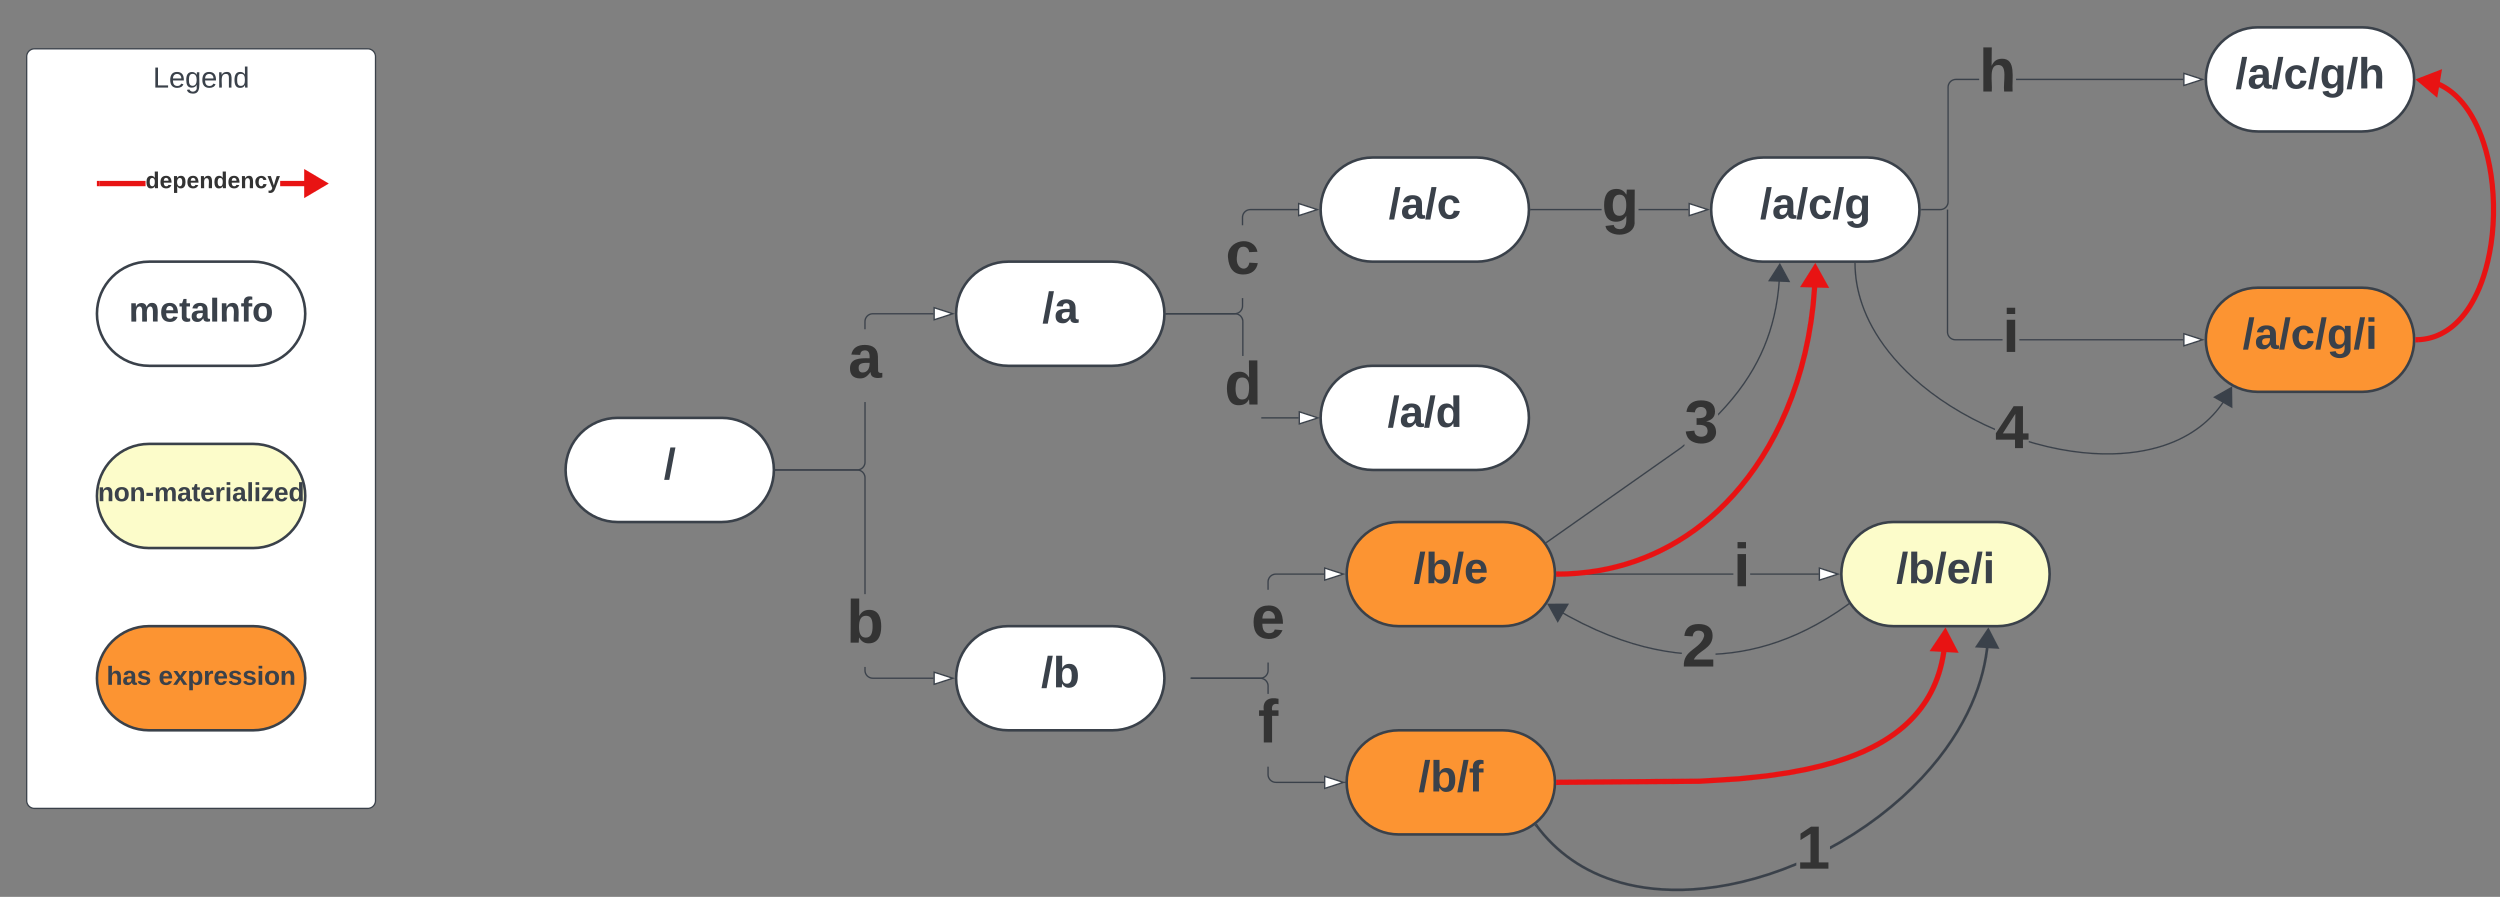 <svg xmlns="http://www.w3.org/2000/svg" xmlns:xlink="http://www.w3.org/1999/xlink" xmlns:lucid="lucid" width="1920.43" height="688.94"><rect width="100%" height="100%" fill="#808080" stroke="none"/><g transform="translate(697.55 -389)" lucid:page-tab-id="psbGqmE.dBSt"><path d="M-32.58 744.02l-.08 1-.23 1-.38.93-.54.87-.66.78-.78.66-.87.53-.94.38-1 .24-1 .08h-62.5v-1h62.47l.88-.07.84-.2.8-.33.73-.45.66-.56.57-.67.45-.73.33-.8.2-.84.07-.88v-46.13h1zM19.54 630.5h-46.6l-.88.07-.84.2-.8.33-.73.45-.66.56-.56.67-.46.73-.33.8-.2.84-.08.88v5.83h-1v-5.87l.08-1 .24-1 .4-.93.52-.87.67-.78.77-.66.87-.53.94-.38 1-.24 1-.08h46.64z" stroke="#3a414a" stroke-width=".05" fill="#3a414a"/><path d="M-101.56 750.5h-.55l.02-.5v-.5h.52z" fill="#3a414a"/><path d="M-101.54 750.52h-.6l.04-.5-.02-.54h.58zm-.53-1l.02.5-.03.46h.5v-.96z" stroke="#3a414a" stroke-width=".05" fill="#3a414a"/><path d="M34.3 630l-14.26 4.63v-9.26z" fill="#fff"/><path d="M35.92 630l-16.38 5.32v-10.64zm-15.38 3.95L32.7 630l-12.16-3.95z" stroke="#3a414a" stroke-width=".05" fill="#3a414a"/><use xlink:href="#a" transform="matrix(1,0,0,1,-46.039,641.846) translate(0 37.333)"/><path d="M257.42 624.02l-.07 1-.24 1-.38.93-.54.87-.66.78-.78.66-.87.53-.94.38-1 .24-1 .08h-52.5v-1h52.47l.88-.07.84-.2.8-.33.74-.45.65-.56.57-.67.45-.73.33-.8.2-.84.07-.88V618h1zm42.12-73.52h-36.6l-.88.07-.84.2-.8.33-.73.45-.66.56-.56.67-.46.73-.33.8-.2.84-.08.88V562h-1v-6.02l.08-1 .24-1 .4-.93.52-.87.67-.78.77-.66.87-.53.94-.38 1-.24 1-.08h36.64z" stroke="#3a414a" stroke-width=".05" fill="#3a414a"/><path d="M198.44 630.5h-.55l.03-.5-.02-.5h.54z" fill="#3a414a"/><path d="M198.46 630.52h-.6l.04-.5-.02-.54h.58zm-.53-1l.02.5-.03.46h.5v-.96z" stroke="#3a414a" stroke-width=".05" fill="#3a414a"/><path d="M314.3 550l-14.26 4.63v-9.26z" fill="#fff"/><path d="M315.92 550l-16.38 5.32v-10.64zm-15.38 3.95L312.7 550l-12.16-3.95z" stroke="#3a414a" stroke-width=".05" fill="#3a414a"/><use xlink:href="#b" transform="matrix(1,0,0,1,243.961,562) translate(0 37.333)"/><path d="M300.04 709.5v1h-28.67v-1zm-47.85-79.92l.98.24.94.4.88.52.77.66.66.78.54.87.4.94.23.98.07 1v26.46h-1v-26.42l-.07-.88-.2-.84-.33-.8-.45-.73-.56-.66-.65-.55-.73-.45-.8-.33-.84-.2-.88-.07h-52.73v-1h52.77z" stroke="#3a414a" stroke-width=".05" fill="#3a414a"/><path d="M198.44 630.5h-.55l.03-.5-.02-.5h.54z" fill="#3a414a"/><path d="M198.46 630.52h-.6l.04-.5-.02-.54h.58zm-.53-1l.02.5-.03.46h.5v-.96z" stroke="#3a414a" stroke-width=".05" fill="#3a414a"/><path d="M314.8 710l-14.26 4.63v-9.26z" fill="#fff"/><path d="M316.42 710l-16.38 5.32v-10.64zm-15.38 3.95L313.2 710l-12.16-3.95z" stroke="#3a414a" stroke-width=".05" fill="#3a414a"/><use xlink:href="#c" transform="matrix(1,0,0,1,242.979,662.44) translate(0 37.333)"/><path d="M-32.58 903.98l.07.88.2.84.32.8.46.73.55.66.66.55.73.45.8.33.83.2.88.07h46.6v1H-27.1l-1-.08-1-.24-.93-.4-.87-.52-.77-.66-.67-.78-.53-.87-.4-.94-.23-.98-.08-1v-2.66h1zm-5.48-154.4l1 .24.94.4.86.52.78.66.66.78.54.87.4.94.23.98.07 1v89.38h-1v-89.34l-.07-.88-.2-.84-.33-.8-.45-.73-.56-.66-.64-.55-.74-.45-.8-.33-.84-.2-.88-.07h-62.48v-1h62.52z" stroke="#3a414a" stroke-width=".05" fill="#3a414a"/><path d="M-101.56 750.5h-.55l.02-.5v-.5h.52z" fill="#3a414a"/><path d="M-101.54 750.52h-.6l.04-.5-.02-.54h.58zm-.53-1l.02.5-.03.46h.5v-.96z" stroke="#3a414a" stroke-width=".05" fill="#3a414a"/><path d="M34.3 910l-14.26 4.63v-9.26z" fill="#fff"/><path d="M35.92 910l-16.38 5.32v-10.64zm-15.38 3.95L32.7 910l-12.16-3.95z" stroke="#3a414a" stroke-width=".05" fill="#3a414a"/><use xlink:href="#d" transform="matrix(1,0,0,1,-47.271,845.357) translate(0 37.333)"/><path d="M277.05 904.02l-.08 1-.24 1-.4.93-.52.87-.65.78-.78.66-.87.53-.94.38-1 .24-1 .08h-52.9v-1h52.87l.88-.07.85-.2.8-.33.73-.45.66-.56.56-.67.45-.73.33-.8.2-.84.07-.88V898h1zm42.5-73.52h-36.98l-.88.07-.85.2-.8.33-.73.45-.66.56-.56.67-.45.73-.33.8-.2.84-.07.88V842h-1v-6.02l.08-1 .24-1 .38-.93.54-.87.65-.78.78-.66.87-.53.94-.38 1-.24 1-.08h37z" stroke="#3a414a" stroke-width=".05" fill="#3a414a"/><path d="M217.7 910.5h-.53v-1h.52z" stroke="#3a414a" stroke-width=".05" fill="#3a414a"/><path d="M334.3 830l-14.26 4.63v-9.26z" fill="#fff"/><path d="M335.92 830l-16.38 5.32v-10.64zm-15.38 3.95L332.7 830l-12.16-3.95z" stroke="#3a414a" stroke-width=".05" fill="#3a414a"/><use xlink:href="#e" transform="matrix(1,0,0,1,263.585,842) translate(0 37.333)"/><path d="M277.05 983.98l.07.88.2.84.33.8.45.73.56.66.66.55.73.45.8.33.84.2.87.07h36.97v1h-37l-1-.08-1-.24-.94-.4-.87-.52-.78-.66-.66-.78-.55-.87-.38-.94-.24-.98-.08-1V978h1zm-5.5-74.4l1 .24.95.4.87.52.78.66.66.78.54.87.4.94.23.98.08 1V922h-1v-5.98l-.07-.88-.2-.84-.33-.8-.45-.73-.56-.66-.66-.55-.74-.45-.8-.33-.83-.2-.87-.07h-52.86v-1h52.9z" stroke="#3a414a" stroke-width=".05" fill="#3a414a"/><path d="M217.7 910.5h-.53v-1h.52z" stroke="#3a414a" stroke-width=".05" fill="#3a414a"/><path d="M334.3 990l-14.26 4.63v-9.26z" fill="#fff"/><path d="M335.92 990l-16.38 5.32v-10.64zm-15.38 3.95L332.7 990l-12.16-3.95z" stroke="#3a414a" stroke-width=".05" fill="#3a414a"/><use xlink:href="#f" transform="matrix(1,0,0,1,268.835,922) translate(0 37.333)"/><path d="M532.73 550.5h-54.3v-1h54.3zm66.8 0h-38.4v-1h38.4z" stroke="#3a414a" stroke-width=".05" fill="#3a414a"/><path d="M478.44 550.5h-.55l.03-.5-.02-.5h.54z" fill="#3a414a"/><path d="M478.46 550.52h-.6l.04-.5-.02-.54h.58zm-.53-1l.02.5-.03.46h.5v-.96z" stroke="#3a414a" stroke-width=".05" fill="#3a414a"/><path d="M614.3 550l-14.26 4.63v-9.26z" fill="#fff"/><path d="M615.92 550l-16.38 5.32v-10.64zm-15.38 3.95L612.7 550l-12.16-3.95z" stroke="#3a414a" stroke-width=".05" fill="#3a414a"/><use xlink:href="#g" transform="matrix(1,0,0,1,532.729,522) translate(0 37.333)"/><path d="M822.73 450.5h-17.8l-.87.07-.83.2-.8.33-.74.45-.66.56-.56.67-.46.73-.32.8-.2.84-.08.88v88l-.07 1-.24 1-.38.93-.54.87-.66.78-.77.66-.87.53-.95.38-1 .24-1 .08h-14.5v-1h14.47l.88-.07.84-.2.8-.33.74-.45.65-.56.57-.67.45-.73.33-.8.2-.84.07-.88v-88l.08-1 .24-1 .4-.93.52-.87.67-.78.77-.66.87-.53.94-.38 1-.24 1-.08h17.83zm156.8 0h-128.4v-1h128.4z" stroke="#3a414a" stroke-width=".05" fill="#3a414a"/><path d="M778.44 550.5h-.55l.02-.5v-.5h.52z" fill="#3a414a"/><path d="M778.46 550.52h-.6l.04-.5-.02-.54h.58zm-.53-1l.02.5-.03.46h.5v-.96z" stroke="#3a414a" stroke-width=".05" fill="#3a414a"/><path d="M994.3 450l-14.26 4.63v-9.26z" fill="#fff"/><path d="M995.92 450l-16.38 5.32v-10.64zm-15.38 3.95L992.7 450l-12.16-3.95z" stroke="#3a414a" stroke-width=".05" fill="#3a414a"/><use xlink:href="#h" transform="matrix(1,0,0,1,822.729,422) translate(0 37.333)"/><path d="M798.96 643.98l.06.88.2.84.34.8.45.73.57.66.65.55.74.45.8.33.84.2.88.07h36.23v1h-36.26l-1-.08-1-.24-.94-.4-.87-.52-.77-.66-.66-.78-.54-.87-.4-.94-.23-.98-.07-1V550.5h1zm180.58 5.52v1H853.67v-1zM798.96 550.5h-1v-.5h1z" stroke="#3a414a" stroke-width=".05" fill="#3a414a"/><path d="M994.3 650l-14.26 4.63v-9.26z" fill="#fff"/><path d="M995.92 650l-16.38 5.32v-10.64zm-15.38 3.95L992.7 650l-12.16-3.95z" stroke="#3a414a" stroke-width=".05" fill="#3a414a"/><use xlink:href="#i" transform="matrix(1,0,0,1,840.708,622) translate(0 37.333)"/><path d="M-143.08 710c22.1 0 40 17.9 40 40s-17.9 40-40 40h-80c-22.1 0-40-17.9-40-40s17.9-40 40-40z" stroke="#3a414a" stroke-width="2" fill="#fff"/><use xlink:href="#j" transform="matrix(1,0,0,1,-258.077,715) translate(70.37 41.979)"/><path d="M156.92 590c22.1 0 40 17.9 40 40s-17.9 40-40 40h-80c-22.1 0-40-17.9-40-40s17.9-40 40-40z" stroke="#3a414a" stroke-width="2" fill="#fff"/><use xlink:href="#k" transform="matrix(1,0,0,1,41.923,595) translate(61.111 41.979)"/><path d="M156.92 870c22.1 0 40 17.9 40 40s-17.9 40-40 40h-80c-22.1 0-40-17.9-40-40s17.9-40 40-40z" stroke="#3a414a" stroke-width="2" fill="#fff"/><use xlink:href="#l" transform="matrix(1,0,0,1,41.923,875) translate(60.231 41.979)"/><path d="M436.92 670c22.1 0 40 17.9 40 40s-17.9 40-40 40h-80c-22.1 0-40-17.9-40-40s17.9-40 40-40z" stroke="#3a414a" stroke-width="2" fill="#fff"/><use xlink:href="#m" transform="matrix(1,0,0,1,321.923,675) translate(46.343 41.979)"/><path d="M456.92 950c22.1 0 40 17.9 40 40s-17.9 40-40 40h-80c-22.1 0-40-17.9-40-40s17.9-40 40-40z" stroke="#3a414a" stroke-width="2" fill="#fc9432"/><use xlink:href="#n" transform="matrix(1,0,0,1,341.923,955) translate(50.093 41.979)"/><path d="M335.82 990h-.2.2" stroke="#3a414a" stroke-linejoin="round" fill="none"/><path d="M335.92 990l.02.5h-.53v-1h.55z" stroke="#3a414a" stroke-width=".05" fill="#3a414a"/><path d="M335.92 990l.02.5h-.13v-1h.15z" stroke="#3a414a" stroke-width=".05" fill="#3a414a"/><path d="M436.92 510c22.1 0 40 17.9 40 40s-17.9 40-40 40h-80c-22.1 0-40-17.9-40-40s17.9-40 40-40z" stroke="#3a414a" stroke-width="2" fill="#fff"/><use xlink:href="#o" transform="matrix(1,0,0,1,321.923,515) translate(47.222 41.979)"/><path d="M736.92 510c22.1 0 40 17.9 40 40s-17.9 40-40 40h-80c-22.1 0-40-17.9-40-40s17.9-40 40-40z" stroke="#3a414a" stroke-width="2" fill="#fff"/><use xlink:href="#p" transform="matrix(1,0,0,1,621.923,515) translate(32.454 41.979)"/><path d="M1116.92 410c22.1 0 40 17.9 40 40s-17.9 40-40 40h-80c-22.1 0-40-17.9-40-40s17.9-40 40-40z" stroke="#3a414a" stroke-width="2" fill="#fff"/><use xlink:href="#q" transform="matrix(1,0,0,1,1001.923,415) translate(17.685 41.979)"/><path d="M1116.92 610c22.1 0 40 17.9 40 40s-17.9 40-40 40h-80c-22.1 0-40-17.9-40-40s17.9-40 40-40z" stroke="#3a414a" stroke-width="2" fill="#fc9432"/><use xlink:href="#r" transform="matrix(1,0,0,1,1001.923,615) translate(23.194 41.979)"/><path d="M456.92 790c22.1 0 40 17.9 40 40s-17.9 40-40 40h-80c-22.1 0-40-17.9-40-40s17.9-40 40-40z" stroke="#3a414a" stroke-width="2" fill="#fc9432"/><use xlink:href="#s" transform="matrix(1,0,0,1,341.923,795) translate(46.343 41.979)"/><path d="M836.92 790c22.1 0 40 17.9 40 40s-17.9 40-40 40h-80c-22.1 0-40-17.9-40-40s17.9-40 40-40z" stroke="#3a414a" stroke-width="2" fill="#fcfcca"/><use xlink:href="#t" transform="matrix(1,0,0,1,721.923,795) translate(37.083 41.979)"/><path d="M633.93 830.5h-135.5v-1h135.5zm65.6 0H646.9v-1h52.64z" stroke="#3a414a" stroke-width=".05" fill="#3a414a"/><path d="M498.44 830.5h-.55l.03-.5-.02-.5h.54z" fill="#3a414a"/><path d="M498.46 830.52h-.6l.04-.5-.02-.54h.58zm-.53-1l.02.5-.03.46h.5v-.96z" stroke="#3a414a" stroke-width=".05" fill="#3a414a"/><path d="M714.3 830l-14.26 4.63v-9.26z" fill="#fff"/><path d="M715.92 830l-16.38 5.32v-10.64zm-15.38 3.95L712.7 830l-12.16-3.95z" stroke="#3a414a" stroke-width=".05" fill="#3a414a"/><use xlink:href="#i" transform="matrix(1,0,0,1,633.927,802) translate(0 37.333)"/><path d="M698.57 604.3l-.26 6.27-1.07 12.86-1.6 12.65-2.1 12.37L691 660.5l-3 11.68-3.4 11.26-3.76 10.83-4.1 10.37-4.4 9.9-4.68 9.4-4.9 8.92-5.1 8.44-5.3 7.97-5.46 7.5-5.6 7.06-5.7 6.63-5.84 6.2-5.93 5.82-6.02 5.43-6.13 5.08-6.2 4.7-6.3 4.4-6.4 4.04-6.47 3.75-6.58 3.44-6.68 3.15-6.8 2.86-6.9 2.58-7.06 2.3-7.2 2-7.35 1.72-7.52 1.44-7.72 1.14-7.93.83-8.17.53-6.4.13-.07-4 6.3-.13 8-.5 7.76-.82 7.56-1.1 7.36-1.4 7.2-1.7 7.02-1.96 6.9-2.24 6.75-2.5 6.64-2.8 6.52-3.08 6.43-3.36 6.33-3.66 6.25-3.96 6.16-4.28 6.07-4.62 6-4.96 5.9-5.3 5.8-5.7 5.73-6.1 5.6-6.5 5.5-6.93 5.35-7.37 5.2-7.83 5.02-8.3 4.83-8.77 4.6-9.25 4.32-9.74 4.05-10.22 3.7-10.67 3.36-11.1 2.96-11.5 2.5-11.9 2.08-12.2 1.57-12.5 1.07-12.7.26-6.16z" stroke="#e81313" stroke-width=".05" fill="#e81313"/><path d="M500.02 831.96l-2.22.04.13-2-.08-2 2.1-.04z" fill="#e81313"/><path d="M500.05 831.98l-2.28.05.13-2.02-.07-2.02 2.13-.05zm-2.17-3.95l.07 1.98-.12 1.98 2.17-.05-.1-3.95z" stroke="#e81313" stroke-width=".05" fill="#e81313"/><path d="M704.08 608.05l-15.26-.43 8-12.7z" fill="#e81313"/><path d="M707.53 610.15l-22.28-.63L696.92 591zm-15.15-4.43l8.25.23-3.93-7.1z" stroke="#e81313" stroke-width=".05" fill="#e81313"/><path d="M1159.93 649.96l1.9-.12 1.86-.2 1.8-.27 1.8-.34 1.75-.4 1.72-.5 1.7-.54 1.7-.64 1.66-.7 1.66-.78 1.64-.87 1.65-.94 1.65-1.05 1.66-1.15 1.68-1.26 1.67-1.4 1.7-1.52 1.7-1.68 1.73-1.83 1.74-2.02 1.76-2.23 1.78-2.45 1.8-2.7 1.8-3 1.82-3.3 1.82-3.66 1.8-4.02 1.76-4.46 1.7-4.92 1.63-5.4 1.5-5.87 1.35-6.38 1.16-6.84.92-7.24.64-7.57.32-7.8v-7.83l-.32-7.78-.64-7.58-.9-7.25-1.17-6.84-1.35-6.37-1.5-5.88-1.64-5.4-1.7-4.9-1.77-4.47-1.8-4.02-1.82-3.66-1.82-3.3-1.8-3-1.8-2.7-1.78-2.45-1.76-2.22-1.75-2.02-1.72-1.84-1.7-1.68-1.7-1.52-1.68-1.4-1.67-1.26-1.65-1.15-1.66-1.06-1.66-.95-1.66-.88-1.66-.78-1.67-.7-1.68-.63-1.5-.48" stroke="#e81313" stroke-width="4" stroke-linejoin="round" fill="none"/><path d="M1160.02 651.96l-2.22.04.13-2-.08-2 2.1-.04z" stroke="#e81313" stroke-width=".05" fill="#e81313"/><path d="M1161.8 450.65l14-5.4-2.54 15.07z" stroke="#e81313" stroke-width="4" fill="#e81313"/><path d="M798.27 884.37l-.06.73-.62 4.98-.8 4.68-.93 4.42-1.07 4.18-1.2 3.98-1.33 3.8-1.44 3.65-1.55 3.5-1.7 3.4-1.8 3.28-1.92 3.2-2.07 3.1-2.2 3.04-2.37 2.98-2.54 2.93-2.7 2.88-2.92 2.86-3.14 2.83-3.4 2.8-3.66 2.77-4 2.78-4.36 2.77-4.8 2.77-5.3 2.75-5.9 2.77-6.6 2.77-7.44 2.76-8.5 2.76-9.83 2.74-11.5 2.7-13.78 2.62-16.92 2.48-21.67 2.26-30.15 1.85-108.14.82-.03-4 108.04-.83 29.96-1.84 21.5-2.24 16.75-2.47 13.6-2.6 11.36-2.64 9.68-2.7 8.35-2.72 7.3-2.7 6.44-2.7 5.74-2.7 5.16-2.7 4.65-2.68 4.23-2.68 3.86-2.68 3.53-2.7 3.26-2.68 3-2.7 2.8-2.75 2.6-2.75 2.4-2.8 2.26-2.85 2.1-2.9 2-2.98 1.83-3.04 1.72-3.14 1.6-3.24 1.5-3.36 1.38-3.5 1.27-3.63 1.15-3.8 1.04-4.04.9-4.25.76-4.5.6-4.82.06-.64z" stroke="#e81313" stroke-width=".05" fill="#e81313"/><path d="M500 992h-2.2l.13-2-.08-2h2.1z" fill="#e81313"/><path d="M500.02 992l-2.25.03.13-2.02-.07-2.02 2.16-.02zm-2.14-3.98l.07 2-.12 1.96 2.14-.02-.03-3.95z" stroke="#e81313" stroke-width=".05" fill="#e81313"/><path d="M803.6 888.24l-15.25-.86 8.35-12.46z" fill="#e81313"/><path d="M807 890.44l-22.26-1.26L796.92 871zm-15.03-4.86l8.24.47-3.72-7.2z" stroke="#e81313" stroke-width=".05" fill="#e81313"/><path d="M-677.05 432.5a6 6 0 0 1 6-6h255.95a6 6 0 0 1 6 6V1004a6 6 0 0 1-6 6h-255.95a6 6 0 0 1-6-6z" stroke="#3a414a" fill="#fff"/><use xlink:href="#u" transform="matrix(1,0,0,1,-665.05,438.5) translate(84.963 17.778)"/><path d="M-503.08 590c22.1 0 40 17.9 40 40s-17.9 40-40 40h-80c-22.1 0-40-17.9-40-40s17.9-40 40-40z" stroke="#3a414a" stroke-width="2" fill="#fff"/><use xlink:href="#v" transform="matrix(1,0,0,1,-618.077,595) translate(19.593 41.021)"/><path d="M-585.78 532h-35.3v-4h35.3zm127.52 0h-24.06v-4h24.06z" stroke="#e81313" stroke-width=".05" fill="#e81313"/><path d="M-621.02 532h-2.06v-4h2.06z" stroke="#e81313" stroke-width=".05" fill="#e81313"/><path d="M-448.96 530l-12.9 7.64v-15.28z" fill="#e81313"/><path d="M-445.03 530l-18.84 11.14v-22.28zm-14.84 4.13l6.98-4.13-6.97-4.13z" stroke="#e81313" stroke-width=".05" fill="#e81313"/><use xlink:href="#w" transform="matrix(1,0,0,1,-585.782,519.333) translate(0 14.222)"/><path d="M-503.08 730c22.1 0 40 17.9 40 40s-17.9 40-40 40h-80c-22.1 0-40-17.9-40-40s17.9-40 40-40z" stroke="#3a414a" stroke-width="2" fill="#fcfcca"/><use xlink:href="#x" transform="matrix(1,0,0,1,-618.077,735) translate(-4.278 39)"/><path d="M-503.08 870c22.1 0 40 17.9 40 40s-17.9 40-40 40h-80c-22.1 0-40-17.9-40-40s17.9-40 40-40z" stroke="#3a414a" stroke-width="2" fill="#fc9432"/><use xlink:href="#y" transform="matrix(1,0,0,1,-618.077,875) translate(2.333 40.062)"/><use xlink:href="#z" transform="matrix(1,0,0,1,-618.077,875) translate(42.278 40.062)"/><path d="M485.95 1025.76l3.16 3.82 3.28 3.62 3.38 3.44 3.5 3.27 3.6 3.1 3.73 2.97 3.86 2.8 4.02 2.67 4.18 2.52 4.35 2.38 4.54 2.24 4.73 2.1 4.95 1.95 5.18 1.8 5.44 1.63 5.7 1.46 6 1.27 6.33 1.05 6.65.83 7.02.58 7.4.3h7.8l8.22-.37 8.63-.75 9.06-1.15 9.48-1.62 9.88-2.12 10.24-2.64 10.55-3.2 10.8-3.78 10.7-4.25v2.14l-10 3.98-10.87 3.8-10.63 3.22-10.32 2.67-9.96 2.14-9.57 1.63-9.14 1.17-8.72.75-8.3.35h-7.88l-7.48-.3-7.1-.58-6.74-.84-6.4-1.08-6.1-1.28-5.78-1.48-5.5-1.67-5.27-1.82-5.03-1.97-4.8-2.13-4.62-2.3-4.42-2.4-4.25-2.57-4.07-2.7-3.94-2.87-3.82-3-3.67-3.16-3.54-3.33-3.43-3.5-3.33-3.68-3.22-3.9-2.5-3.28 1.6-1.22zm344.58-145.72l-.13 2.16-.6 5.76-.85 5.83-1.12 5.9-1.4 6-1.7 6.1-2 6.22-2.36 6.34-2.7 6.47-3.1 6.6-3.52 6.74-3.96 6.88-4.46 7.03-4.96 7.15-5.5 7.27-6.1 7.37-6.67 7.43-7.3 7.48-7.9 7.45-8.55 7.4-9.12 7.24-9.67 7.04-10.14 6.76-10.53 6.4-7.98 4.4v-2.3l6.97-3.84 10.45-6.35 10.07-6.7 9.6-7 9.05-7.2 8.48-7.32 7.86-7.4 7.25-7.4 6.63-7.4 6.03-7.3 5.46-7.2 4.9-7.08 4.4-6.95 3.93-6.8 3.47-6.68 3.06-6.52 2.68-6.4 2.33-6.25 2-6.14 1.66-6.02 1.37-5.9 1.1-5.84.85-5.75.6-5.67.12-2.1z" stroke="#3a414a" stroke-width=".05" fill="#3a414a"/><path d="M483.5 1022.52l-1.6 1.22-.64-.84 1.6-1.18z" fill="#3a414a"/><path d="M483.52 1022.53l-1.63 1.24-.67-.87 1.65-1.22zm-2.22.38l.6.8 1.55-1.18-.58-.77z" stroke="#3a414a" stroke-width=".05" fill="#3a414a"/><path d="M836.63 886.3l-15.24-.9 8.35-12.44z" fill="#3a414a"/><path d="M838.33 887.4l-18.75-1.1 10.3-15.3zm-15.13-2.88l11.74.67-5.3-10.28z" stroke="#3a414a" stroke-width=".05" fill="#3a414a"/><use xlink:href="#A" transform="matrix(1,0,0,1,682.299,1018.938) translate(0 37.333)"/><path d="M722.73 853.45l-8.13 5.68-8.25 5.25-7.98 4.62-7.76 4.07-7.55 3.57-7.4 3.12-7.28 2.72-7.18 2.34-7.1 2-7.07 1.66-7.03 1.35-7.03 1.05-7.06.75-5.6.36v-1l5.53-.37 7-.75 7-1.04 7-1.34 7-1.65 7.07-1.98 7.13-2.33 7.24-2.7 7.37-3.1 7.52-3.57 7.72-4.05 7.95-4.6 8.2-5.23 8.13-5.67zm-215.44 8.3l11.07 5.78 10.42 4.9 9.84 4.12 9.35 3.47 8.92 2.9 8.56 2.37 8.25 1.9 7.97 1.52 7.74 1.14 4.92.5v1.02l-5.05-.53-7.77-1.14-8-1.5-8.3-1.94-8.6-2.4-8.97-2.9-9.4-3.48-9.88-4.15-10.45-4.9-11.12-5.8-10.2-5.9.5-.86z" stroke="#3a414a" stroke-width=".05" fill="#3a414a"/><path d="M723.16 853.16l-.44.3-.57-.82.4-.3z" fill="#3a414a"/><path d="M723.2 853.16l-.48.34-.6-.87.45-.3zm-1-.5l.53.76.4-.27-.57-.76z" stroke="#3a414a" stroke-width=".05" fill="#3a414a"/><path d="M499.06 866.38l-7.25-13.13 15-.03z" fill="#3a414a"/><path d="M499.05 867.4l-8.1-14.64 16.73-.04zm-6.4-13.65l6.42 11.62 6.86-11.65z" stroke="#3a414a" stroke-width=".05" fill="#3a414a"/><use xlink:href="#B" transform="matrix(1,0,0,1,594.365,863.657) translate(0 37.333)"/><path d="M596.35 731.5l-2.3 1.9-103.3 72.68-.58-.82 103.28-72.65 2.9-2.4zm73.7-133.6l-.23 5.48-.64 7.72-.9 7.25-1.15 6.87-1.4 6.55-1.6 6.28-1.8 6.06-2.05 5.9-2.27 5.74-2.5 5.66-2.77 5.6-3.06 5.58-3.4 5.6-3.74 5.67-4.2 5.78-4.73 5.98-5.38 6.26-5.95 6.34v-1.46l5.2-5.55 5.36-6.23 4.7-5.94 4.17-5.75 3.74-5.64 3.36-5.56 3.04-5.55 2.75-5.56 2.5-5.6 2.24-5.73 2.03-5.84 1.8-6.02 1.6-6.24 1.37-6.5 1.15-6.83.9-7.2.62-7.68.22-5.47z" stroke="#3a414a" stroke-width=".05" fill="#3a414a"/><path d="M490.76 806.08l-.42.3-.6-.82.44-.3z" fill="#3a414a"/><path d="M490.8 806.08l-.46.32-.63-.85.5-.33zm-1-.5l.55.75.37-.26-.55-.78z" stroke="#3a414a" stroke-width=".05" fill="#3a414a"/><path d="M676.78 605.18l-15.26-.6 8.14-12.6z" fill="#3a414a"/><path d="M677.63 605.72l-17-.67L669.7 591zm-15.22-1.6l13.52.53-6.3-11.7z" stroke="#3a414a" stroke-width=".05" fill="#3a414a"/><use xlink:href="#C" transform="matrix(1,0,0,1,596.349,691.84) translate(0 37.333)"/><path d="M1014.37 692.23l-1.38 2.4-1.88 2.93-1.96 2.82-2.05 2.7-2.14 2.6-2.26 2.52-2.37 2.4-2.5 2.35-2.6 2.25-2.74 2.18-2.9 2.1-3.04 2.02-3.2 1.94-3.4 1.87-3.6 1.8-3.82 1.7-4.04 1.6-4.3 1.5-4.6 1.37-4.88 1.25-5.22 1.1-5.57.96-5.95.75-6.36.53-6.78.28h-7.23l-7.66-.32-8.13-.7-8.54-1.07-8.95-1.5-9.28-2-9.55-2.44-4.56-1.37v-1.04l4.84 1.44 9.5 2.45 9.26 1.95 8.9 1.5 8.52 1.1 8.08.67 7.63.32h7.2l6.73-.28 6.32-.53 5.9-.75 5.54-.93 5.17-1.1 4.84-1.24 4.54-1.36 4.27-1.5 4-1.57 3.78-1.68 3.56-1.78 3.35-1.84 3.17-1.93 3-2 2.87-2.07 2.7-2.15 2.57-2.22 2.46-2.3 2.34-2.4 2.23-2.47 2.13-2.57 2.02-2.67 1.94-2.8 1.83-2.9 1.37-2.37zM728 594.9l.26 3.9.4 3.92.6 3.94.75 3.97.95 4.02 1.14 4.06 1.33 4.14 1.56 4.2 1.8 4.27 2.04 4.36 2.33 4.45 2.62 4.56 2.95 4.65 3.3 4.77 3.7 4.86 4.1 4.97 4.58 5.07 5.05 5.16 5.57 5.23 6.12 5.27 6.67 5.3 7.24 5.25 7.8 5.18 8.32 5.03 8.8 4.82 9.17 4.56 7.8 3.48v1.1l-8.22-3.67-9.23-4.6-8.82-4.84-8.36-5.06-7.83-5.2-7.26-5.28-6.7-5.32-6.16-5.3-5.6-5.26-5.08-5.2-4.6-5.1-4.14-5-3.72-4.9-3.33-4.78-2.96-4.68-2.65-4.58-2.36-4.5-2.07-4.38-1.8-4.32-1.58-4.23-1.37-4.17-1.14-4.1-.97-4.06-.76-4.02-.6-3.98-.4-3.96-.26-3.94-.06-3.43h1z" stroke="#3a414a" stroke-width=".05" fill="#3a414a"/><path d="M727.94 591.5l-1 .03V591h1z" fill="#3a414a"/><path d="M727.97 591.53l-1.05.02v-.57h1.04zm-1-.5v.47l.95-.02v-.46z" stroke="#3a414a" stroke-width=".05" fill="#3a414a"/><path d="M1016.77 701.7l-13.24-7.6 13.05-7.38z" fill="#3a414a"/><path d="M1017.3 702.58l-14.78-8.47 14.55-8.24zm-12.76-8.46l11.72 6.72-.17-13.27z" stroke="#3a414a" stroke-width=".05" fill="#3a414a"/><use xlink:href="#D" transform="matrix(1,0,0,1,834.982,695.925) translate(0 37.333)"/><defs><path fill="#333" d="M133-34C117-15 103 5 69 4 32 3 11-16 11-54c-1-60 55-63 116-61 1-26-3-47-28-47-18 1-26 9-28 27l-52-2c7-38 36-58 82-57s74 22 75 68l1 82c-1 14 12 18 25 15v27c-30 8-71 5-69-32zm-48 3c29 0 43-24 42-57-32 0-66-3-65 30 0 17 8 27 23 27" id="E"/><use transform="matrix(0.13,0,0,0.13,0,0)" xlink:href="#E" id="a"/><path fill="#333" d="M190-63c-7 42-38 67-86 67-59 0-84-38-90-98-12-110 154-137 174-36l-49 2c-2-19-15-32-35-32-30 0-35 28-38 64-6 74 65 87 74 30" id="F"/><use transform="matrix(0.13,0,0,0.13,0,0)" xlink:href="#F" id="b"/><path fill="#333" d="M88-194c31-1 46 15 58 34l-1-101h50l1 261h-48c-2-10 0-23-3-31C134-8 116 4 84 4 32 4 16-41 15-95c0-56 19-97 73-99zm17 164c33 0 40-30 41-66 1-37-9-64-41-64s-38 30-39 65c0 43 13 65 39 65" id="G"/><use transform="matrix(0.13,0,0,0.13,0,0)" xlink:href="#G" id="c"/><path fill="#333" d="M135-194c52 0 70 43 70 98 0 56-19 99-73 100-30 1-46-15-58-35L72 0H24l1-261h50v104c11-23 29-37 60-37zM114-30c31 0 40-27 40-66 0-37-7-63-39-63s-41 28-41 65c0 36 8 64 40 64" id="H"/><use transform="matrix(0.13,0,0,0.13,0,0)" xlink:href="#H" id="d"/><path fill="#333" d="M185-48c-13 30-37 53-82 52C43 2 14-33 14-96s30-98 90-98c62 0 83 45 84 108H66c0 31 8 55 39 56 18 0 30-7 34-22zm-45-69c5-46-57-63-70-21-2 6-4 13-4 21h74" id="I"/><use transform="matrix(0.13,0,0,0.13,0,0)" xlink:href="#I" id="e"/><path fill="#333" d="M121-226c-27-7-43 5-38 36h38v33H83V0H34v-157H6v-33h28c-9-59 32-81 87-68v32" id="J"/><use transform="matrix(0.13,0,0,0.13,0,0)" xlink:href="#J" id="f"/><path fill="#333" d="M195-6C206 82 75 100 31 46c-4-6-6-13-8-21l49-6c3 16 16 24 34 25 40 0 42-37 40-79-11 22-30 35-61 35-53 0-70-43-70-97 0-56 18-96 73-97 30 0 46 14 59 34l2-30h47zm-90-29c32 0 41-27 41-63 0-35-9-62-40-62-32 0-39 29-40 63 0 36 9 62 39 62" id="K"/><use transform="matrix(0.13,0,0,0.13,0,0)" xlink:href="#K" id="g"/><path fill="#333" d="M114-157C55-157 80-60 75 0H25v-261h50l-1 109c12-26 28-41 61-42 86-1 58 113 63 194h-50c-7-57 23-157-34-157" id="L"/><use transform="matrix(0.13,0,0,0.13,0,0)" xlink:href="#L" id="h"/><path fill="#333" d="M25-224v-37h50v37H25zM25 0v-190h50V0H25" id="M"/><use transform="matrix(0.13,0,0,0.13,0,0)" xlink:href="#M" id="i"/><path fill="#3a414a" d="M4 7l51-268h42L46 7H4" id="N"/><use transform="matrix(0.093,0,0,0.093,0,0)" xlink:href="#N" id="j"/><path fill="#3a414a" d="M133-34C117-15 103 5 69 4 32 3 11-16 11-54c-1-60 55-63 116-61 1-26-3-47-28-47-18 1-26 9-28 27l-52-2c7-38 36-58 82-57s74 22 75 68l1 82c-1 14 12 18 25 15v27c-30 8-71 5-69-32zm-48 3c29 0 43-24 42-57-32 0-66-3-65 30 0 17 8 27 23 27" id="O"/><g id="k"><use transform="matrix(0.093,0,0,0.093,0,0)" xlink:href="#N"/><use transform="matrix(0.093,0,0,0.093,9.259,0)" xlink:href="#O"/></g><path fill="#3a414a" d="M135-194c52 0 70 43 70 98 0 56-19 99-73 100-30 1-46-15-58-35L72 0H24l1-261h50v104c11-23 29-37 60-37zM114-30c31 0 40-27 40-66 0-37-7-63-39-63s-41 28-41 65c0 36 8 64 40 64" id="P"/><g id="l"><use transform="matrix(0.093,0,0,0.093,0,0)" xlink:href="#N"/><use transform="matrix(0.093,0,0,0.093,9.259,0)" xlink:href="#P"/></g><path fill="#3a414a" d="M88-194c31-1 46 15 58 34l-1-101h50l1 261h-48c-2-10 0-23-3-31C134-8 116 4 84 4 32 4 16-41 15-95c0-56 19-97 73-99zm17 164c33 0 40-30 41-66 1-37-9-64-41-64s-38 30-39 65c0 43 13 65 39 65" id="Q"/><g id="m"><use transform="matrix(0.093,0,0,0.093,0,0)" xlink:href="#N"/><use transform="matrix(0.093,0,0,0.093,9.259,0)" xlink:href="#O"/><use transform="matrix(0.093,0,0,0.093,27.778,0)" xlink:href="#N"/><use transform="matrix(0.093,0,0,0.093,37.037,0)" xlink:href="#Q"/></g><path fill="#3a414a" d="M121-226c-27-7-43 5-38 36h38v33H83V0H34v-157H6v-33h28c-9-59 32-81 87-68v32" id="R"/><g id="n"><use transform="matrix(0.093,0,0,0.093,0,0)" xlink:href="#N"/><use transform="matrix(0.093,0,0,0.093,9.259,0)" xlink:href="#P"/><use transform="matrix(0.093,0,0,0.093,29.537,0)" xlink:href="#N"/><use transform="matrix(0.093,0,0,0.093,38.796,0)" xlink:href="#R"/></g><path fill="#3a414a" d="M190-63c-7 42-38 67-86 67-59 0-84-38-90-98-12-110 154-137 174-36l-49 2c-2-19-15-32-35-32-30 0-35 28-38 64-6 74 65 87 74 30" id="S"/><g id="o"><use transform="matrix(0.093,0,0,0.093,0,0)" xlink:href="#N"/><use transform="matrix(0.093,0,0,0.093,9.259,0)" xlink:href="#O"/><use transform="matrix(0.093,0,0,0.093,27.778,0)" xlink:href="#N"/><use transform="matrix(0.093,0,0,0.093,37.037,0)" xlink:href="#S"/></g><path fill="#3a414a" d="M195-6C206 82 75 100 31 46c-4-6-6-13-8-21l49-6c3 16 16 24 34 25 40 0 42-37 40-79-11 22-30 35-61 35-53 0-70-43-70-97 0-56 18-96 73-97 30 0 46 14 59 34l2-30h47zm-90-29c32 0 41-27 41-63 0-35-9-62-40-62-32 0-39 29-40 63 0 36 9 62 39 62" id="T"/><g id="p"><use transform="matrix(0.093,0,0,0.093,0,0)" xlink:href="#N"/><use transform="matrix(0.093,0,0,0.093,9.259,0)" xlink:href="#O"/><use transform="matrix(0.093,0,0,0.093,27.778,0)" xlink:href="#N"/><use transform="matrix(0.093,0,0,0.093,37.037,0)" xlink:href="#S"/><use transform="matrix(0.093,0,0,0.093,55.556,0)" xlink:href="#N"/><use transform="matrix(0.093,0,0,0.093,64.815,0)" xlink:href="#T"/></g><path fill="#3a414a" d="M114-157C55-157 80-60 75 0H25v-261h50l-1 109c12-26 28-41 61-42 86-1 58 113 63 194h-50c-7-57 23-157-34-157" id="U"/><g id="q"><use transform="matrix(0.093,0,0,0.093,0,0)" xlink:href="#N"/><use transform="matrix(0.093,0,0,0.093,9.259,0)" xlink:href="#O"/><use transform="matrix(0.093,0,0,0.093,27.778,0)" xlink:href="#N"/><use transform="matrix(0.093,0,0,0.093,37.037,0)" xlink:href="#S"/><use transform="matrix(0.093,0,0,0.093,55.556,0)" xlink:href="#N"/><use transform="matrix(0.093,0,0,0.093,64.815,0)" xlink:href="#T"/><use transform="matrix(0.093,0,0,0.093,85.093,0)" xlink:href="#N"/><use transform="matrix(0.093,0,0,0.093,94.352,0)" xlink:href="#U"/></g><path fill="#3a414a" d="M25-224v-37h50v37H25zM25 0v-190h50V0H25" id="V"/><g id="r"><use transform="matrix(0.093,0,0,0.093,0,0)" xlink:href="#N"/><use transform="matrix(0.093,0,0,0.093,9.259,0)" xlink:href="#O"/><use transform="matrix(0.093,0,0,0.093,27.778,0)" xlink:href="#N"/><use transform="matrix(0.093,0,0,0.093,37.037,0)" xlink:href="#S"/><use transform="matrix(0.093,0,0,0.093,55.556,0)" xlink:href="#N"/><use transform="matrix(0.093,0,0,0.093,64.815,0)" xlink:href="#T"/><use transform="matrix(0.093,0,0,0.093,85.093,0)" xlink:href="#N"/><use transform="matrix(0.093,0,0,0.093,94.352,0)" xlink:href="#V"/></g><path fill="#3a414a" d="M185-48c-13 30-37 53-82 52C43 2 14-33 14-96s30-98 90-98c62 0 83 45 84 108H66c0 31 8 55 39 56 18 0 30-7 34-22zm-45-69c5-46-57-63-70-21-2 6-4 13-4 21h74" id="W"/><g id="s"><use transform="matrix(0.093,0,0,0.093,0,0)" xlink:href="#N"/><use transform="matrix(0.093,0,0,0.093,9.259,0)" xlink:href="#P"/><use transform="matrix(0.093,0,0,0.093,29.537,0)" xlink:href="#N"/><use transform="matrix(0.093,0,0,0.093,38.796,0)" xlink:href="#W"/></g><g id="t"><use transform="matrix(0.093,0,0,0.093,0,0)" xlink:href="#N"/><use transform="matrix(0.093,0,0,0.093,9.259,0)" xlink:href="#P"/><use transform="matrix(0.093,0,0,0.093,29.537,0)" xlink:href="#N"/><use transform="matrix(0.093,0,0,0.093,38.796,0)" xlink:href="#W"/><use transform="matrix(0.093,0,0,0.093,57.315,0)" xlink:href="#N"/><use transform="matrix(0.093,0,0,0.093,66.574,0)" xlink:href="#V"/></g><path fill="#3a414a" d="M30 0v-248h33v221h125V0H30" id="X"/><path fill="#3a414a" d="M100-194c63 0 86 42 84 106H49c0 40 14 67 53 68 26 1 43-12 49-29l28 8c-11 28-37 45-77 45C44 4 14-33 15-96c1-61 26-98 85-98zm52 81c6-60-76-77-97-28-3 7-6 17-6 28h103" id="Y"/><path fill="#3a414a" d="M177-190C167-65 218 103 67 71c-23-6-38-20-44-43l32-5c15 47 100 32 89-28v-30C133-14 115 1 83 1 29 1 15-40 15-95c0-56 16-97 71-98 29-1 48 16 59 35 1-10 0-23 2-32h30zM94-22c36 0 50-32 50-73 0-42-14-75-50-75-39 0-46 34-46 75s6 73 46 73" id="Z"/><path fill="#3a414a" d="M117-194c89-4 53 116 60 194h-32v-121c0-31-8-49-39-48C34-167 62-67 57 0H25l-1-190h30c1 10-1 24 2 32 11-22 29-35 61-36" id="aa"/><path fill="#3a414a" d="M85-194c31 0 48 13 60 33l-1-100h32l1 261h-30c-2-10 0-23-3-31C134-8 116 4 85 4 32 4 16-35 15-94c0-66 23-100 70-100zm9 24c-40 0-46 34-46 75 0 40 6 74 45 74 42 0 51-32 51-76 0-42-9-74-50-73" id="ab"/><g id="u"><use transform="matrix(0.062,0,0,0.062,0,0)" xlink:href="#X"/><use transform="matrix(0.062,0,0,0.062,12.346,0)" xlink:href="#Y"/><use transform="matrix(0.062,0,0,0.062,24.691,0)" xlink:href="#Z"/><use transform="matrix(0.062,0,0,0.062,37.037,0)" xlink:href="#Y"/><use transform="matrix(0.062,0,0,0.062,49.383,0)" xlink:href="#aa"/><use transform="matrix(0.062,0,0,0.062,61.728,0)" xlink:href="#ab"/></g><path fill="#3a414a" d="M220-157c-53 9-28 100-34 157h-49v-107c1-27-5-49-29-50C55-147 81-57 75 0H25l-1-190h47c2 12-1 28 3 38 10-53 101-56 108 0 13-22 24-43 59-42 82 1 51 116 57 194h-49v-107c-1-25-5-48-29-50" id="ac"/><path fill="#3a414a" d="M115-3C79 11 28 4 28-45v-112H4v-33h27l15-45h31v45h36v33H77v99c-1 23 16 31 38 25v30" id="ad"/><path fill="#3a414a" d="M24 0v-248h52V0H24" id="ae"/><path fill="#3a414a" d="M135-194c87-1 58 113 63 194h-50c-7-57 23-157-34-157-59 0-34 97-39 157H25l-1-190h47c2 12-1 28 3 38 12-26 28-41 61-42" id="af"/><path fill="#3a414a" d="M110-194c64 0 96 36 96 99 0 64-35 99-97 99-61 0-95-36-95-99 0-62 34-99 96-99zm-1 164c35 0 45-28 45-65 0-40-10-65-43-65-34 0-45 26-45 65 0 36 10 65 43 65" id="ag"/><g id="v"><use transform="matrix(0.074,0,0,0.074,0,0)" xlink:href="#ac"/><use transform="matrix(0.074,0,0,0.074,23.704,0)" xlink:href="#W"/><use transform="matrix(0.074,0,0,0.074,38.519,0)" xlink:href="#ad"/><use transform="matrix(0.074,0,0,0.074,47.333,0)" xlink:href="#O"/><use transform="matrix(0.074,0,0,0.074,62.148,0)" xlink:href="#ae"/><use transform="matrix(0.074,0,0,0.074,69.556,0)" xlink:href="#af"/><use transform="matrix(0.074,0,0,0.074,85.778,0)" xlink:href="#R"/><use transform="matrix(0.074,0,0,0.074,94.593,0)" xlink:href="#ag"/></g><path fill="#333" d="M135-194c53 0 70 44 70 98 0 56-19 98-73 100-31 1-45-17-59-34 3 33 2 69 2 105H25l-1-265h48c2 10 0 23 3 31 11-24 29-35 60-35zM114-30c33 0 39-31 40-66 0-38-9-64-40-64-56 0-55 130 0 130" id="ah"/><path fill="#333" d="M135-194c87-1 58 113 63 194h-50c-7-57 23-157-34-157-59 0-34 97-39 157H25l-1-190h47c2 12-1 28 3 38 12-26 28-41 61-42" id="ai"/><path fill="#333" d="M123 10C108 53 80 86 19 72V37c35 8 53-11 59-39L3-190h52l48 148c12-52 28-100 44-148h51" id="aj"/><g id="w"><use transform="matrix(0.049,0,0,0.049,0,0)" xlink:href="#G"/><use transform="matrix(0.049,0,0,0.049,10.815,0)" xlink:href="#I"/><use transform="matrix(0.049,0,0,0.049,20.691,0)" xlink:href="#ah"/><use transform="matrix(0.049,0,0,0.049,31.506,0)" xlink:href="#I"/><use transform="matrix(0.049,0,0,0.049,41.383,0)" xlink:href="#ai"/><use transform="matrix(0.049,0,0,0.049,52.198,0)" xlink:href="#G"/><use transform="matrix(0.049,0,0,0.049,63.012,0)" xlink:href="#I"/><use transform="matrix(0.049,0,0,0.049,72.889,0)" xlink:href="#ai"/><use transform="matrix(0.049,0,0,0.049,83.704,0)" xlink:href="#F"/><use transform="matrix(0.049,0,0,0.049,93.58,0)" xlink:href="#aj"/></g><path fill="#3a414a" d="M14-72v-43h91v43H14" id="ak"/><path fill="#3a414a" d="M135-150c-39-12-60 13-60 57V0H25l-1-190h47c2 13-1 29 3 40 6-28 27-53 61-41v41" id="al"/><path fill="#3a414a" d="M25 0v-261h50V0H25" id="am"/><path fill="#3a414a" d="M12 0v-35l95-120H19v-35h142v35L67-36h103V0H12" id="an"/><g id="x"><use transform="matrix(0.056,0,0,0.056,0,0)" xlink:href="#af"/><use transform="matrix(0.056,0,0,0.056,12.167,0)" xlink:href="#ag"/><use transform="matrix(0.056,0,0,0.056,24.333,0)" xlink:href="#af"/><use transform="matrix(0.056,0,0,0.056,36.5,0)" xlink:href="#ak"/><use transform="matrix(0.056,0,0,0.056,43.111,0)" xlink:href="#ac"/><use transform="matrix(0.056,0,0,0.056,60.889,0)" xlink:href="#O"/><use transform="matrix(0.056,0,0,0.056,72,0)" xlink:href="#ad"/><use transform="matrix(0.056,0,0,0.056,78.611,0)" xlink:href="#W"/><use transform="matrix(0.056,0,0,0.056,89.722,0)" xlink:href="#al"/><use transform="matrix(0.056,0,0,0.056,97.5,0)" xlink:href="#V"/><use transform="matrix(0.056,0,0,0.056,103.056,0)" xlink:href="#O"/><use transform="matrix(0.056,0,0,0.056,114.167,0)" xlink:href="#am"/><use transform="matrix(0.056,0,0,0.056,119.722,0)" xlink:href="#V"/><use transform="matrix(0.056,0,0,0.056,125.278,0)" xlink:href="#an"/><use transform="matrix(0.056,0,0,0.056,135.278,0)" xlink:href="#W"/><use transform="matrix(0.056,0,0,0.056,146.389,0)" xlink:href="#Q"/></g><path fill="#3a414a" d="M137-138c1-29-70-34-71-4 15 46 118 7 119 86 1 83-164 76-172 9l43-7c4 19 20 25 44 25 33 8 57-30 24-41C81-84 22-81 20-136c-2-80 154-74 161-7" id="ao"/><g id="y"><use transform="matrix(0.056,0,0,0.056,0,0)" xlink:href="#U"/><use transform="matrix(0.056,0,0,0.056,12.167,0)" xlink:href="#O"/><use transform="matrix(0.056,0,0,0.056,23.278,0)" xlink:href="#ao"/></g><path fill="#3a414a" d="M144 0l-44-69L55 0H2l70-98-66-92h53l41 62 40-62h54l-67 91 71 99h-54" id="ap"/><path fill="#3a414a" d="M135-194c53 0 70 44 70 98 0 56-19 98-73 100-31 1-45-17-59-34 3 33 2 69 2 105H25l-1-265h48c2 10 0 23 3 31 11-24 29-35 60-35zM114-30c33 0 39-31 40-66 0-38-9-64-40-64-56 0-55 130 0 130" id="aq"/><g id="z"><use transform="matrix(0.056,0,0,0.056,0,0)" xlink:href="#W"/><use transform="matrix(0.056,0,0,0.056,11.111,0)" xlink:href="#ap"/><use transform="matrix(0.056,0,0,0.056,22.222,0)" xlink:href="#aq"/><use transform="matrix(0.056,0,0,0.056,34.389,0)" xlink:href="#al"/><use transform="matrix(0.056,0,0,0.056,42.167,0)" xlink:href="#W"/><use transform="matrix(0.056,0,0,0.056,53.278,0)" xlink:href="#ao"/><use transform="matrix(0.056,0,0,0.056,64.389,0)" xlink:href="#ao"/><use transform="matrix(0.056,0,0,0.056,75.5,0)" xlink:href="#V"/><use transform="matrix(0.056,0,0,0.056,81.056,0)" xlink:href="#ag"/><use transform="matrix(0.056,0,0,0.056,93.222,0)" xlink:href="#af"/></g><path fill="#333" d="M23 0v-37h61v-169l-59 37v-38l62-41h46v211h57V0H23" id="ar"/><use transform="matrix(0.13,0,0,0.13,0,0)" xlink:href="#ar" id="A"/><path fill="#333" d="M182-182c0 78-84 86-111 141h115V0H12c-6-101 99-100 120-180 1-22-12-31-33-32-23 0-32 14-35 34l-49-3c5-45 32-70 84-70 51 0 83 22 83 69" id="as"/><use transform="matrix(0.13,0,0,0.13,0,0)" xlink:href="#as" id="B"/><path fill="#333" d="M128-127c34 4 56 21 59 58 7 91-148 94-172 28-4-9-6-17-7-26l51-5c1 24 16 35 40 36 23 0 39-12 38-36-1-31-31-36-65-34v-40c32 2 59-3 59-33 0-20-13-33-34-33s-33 13-35 32l-50-3c6-44 37-68 86-68 50 0 83 20 83 66 0 35-22 52-53 58" id="at"/><use transform="matrix(0.13,0,0,0.13,0,0)" xlink:href="#at" id="C"/><path fill="#333" d="M165-50V0h-47v-50H5v-38l105-160h55v161h33v37h-33zm-47-37l2-116L46-87h72" id="au"/><use transform="matrix(0.13,0,0,0.13,0,0)" xlink:href="#au" id="D"/></defs></g></svg>